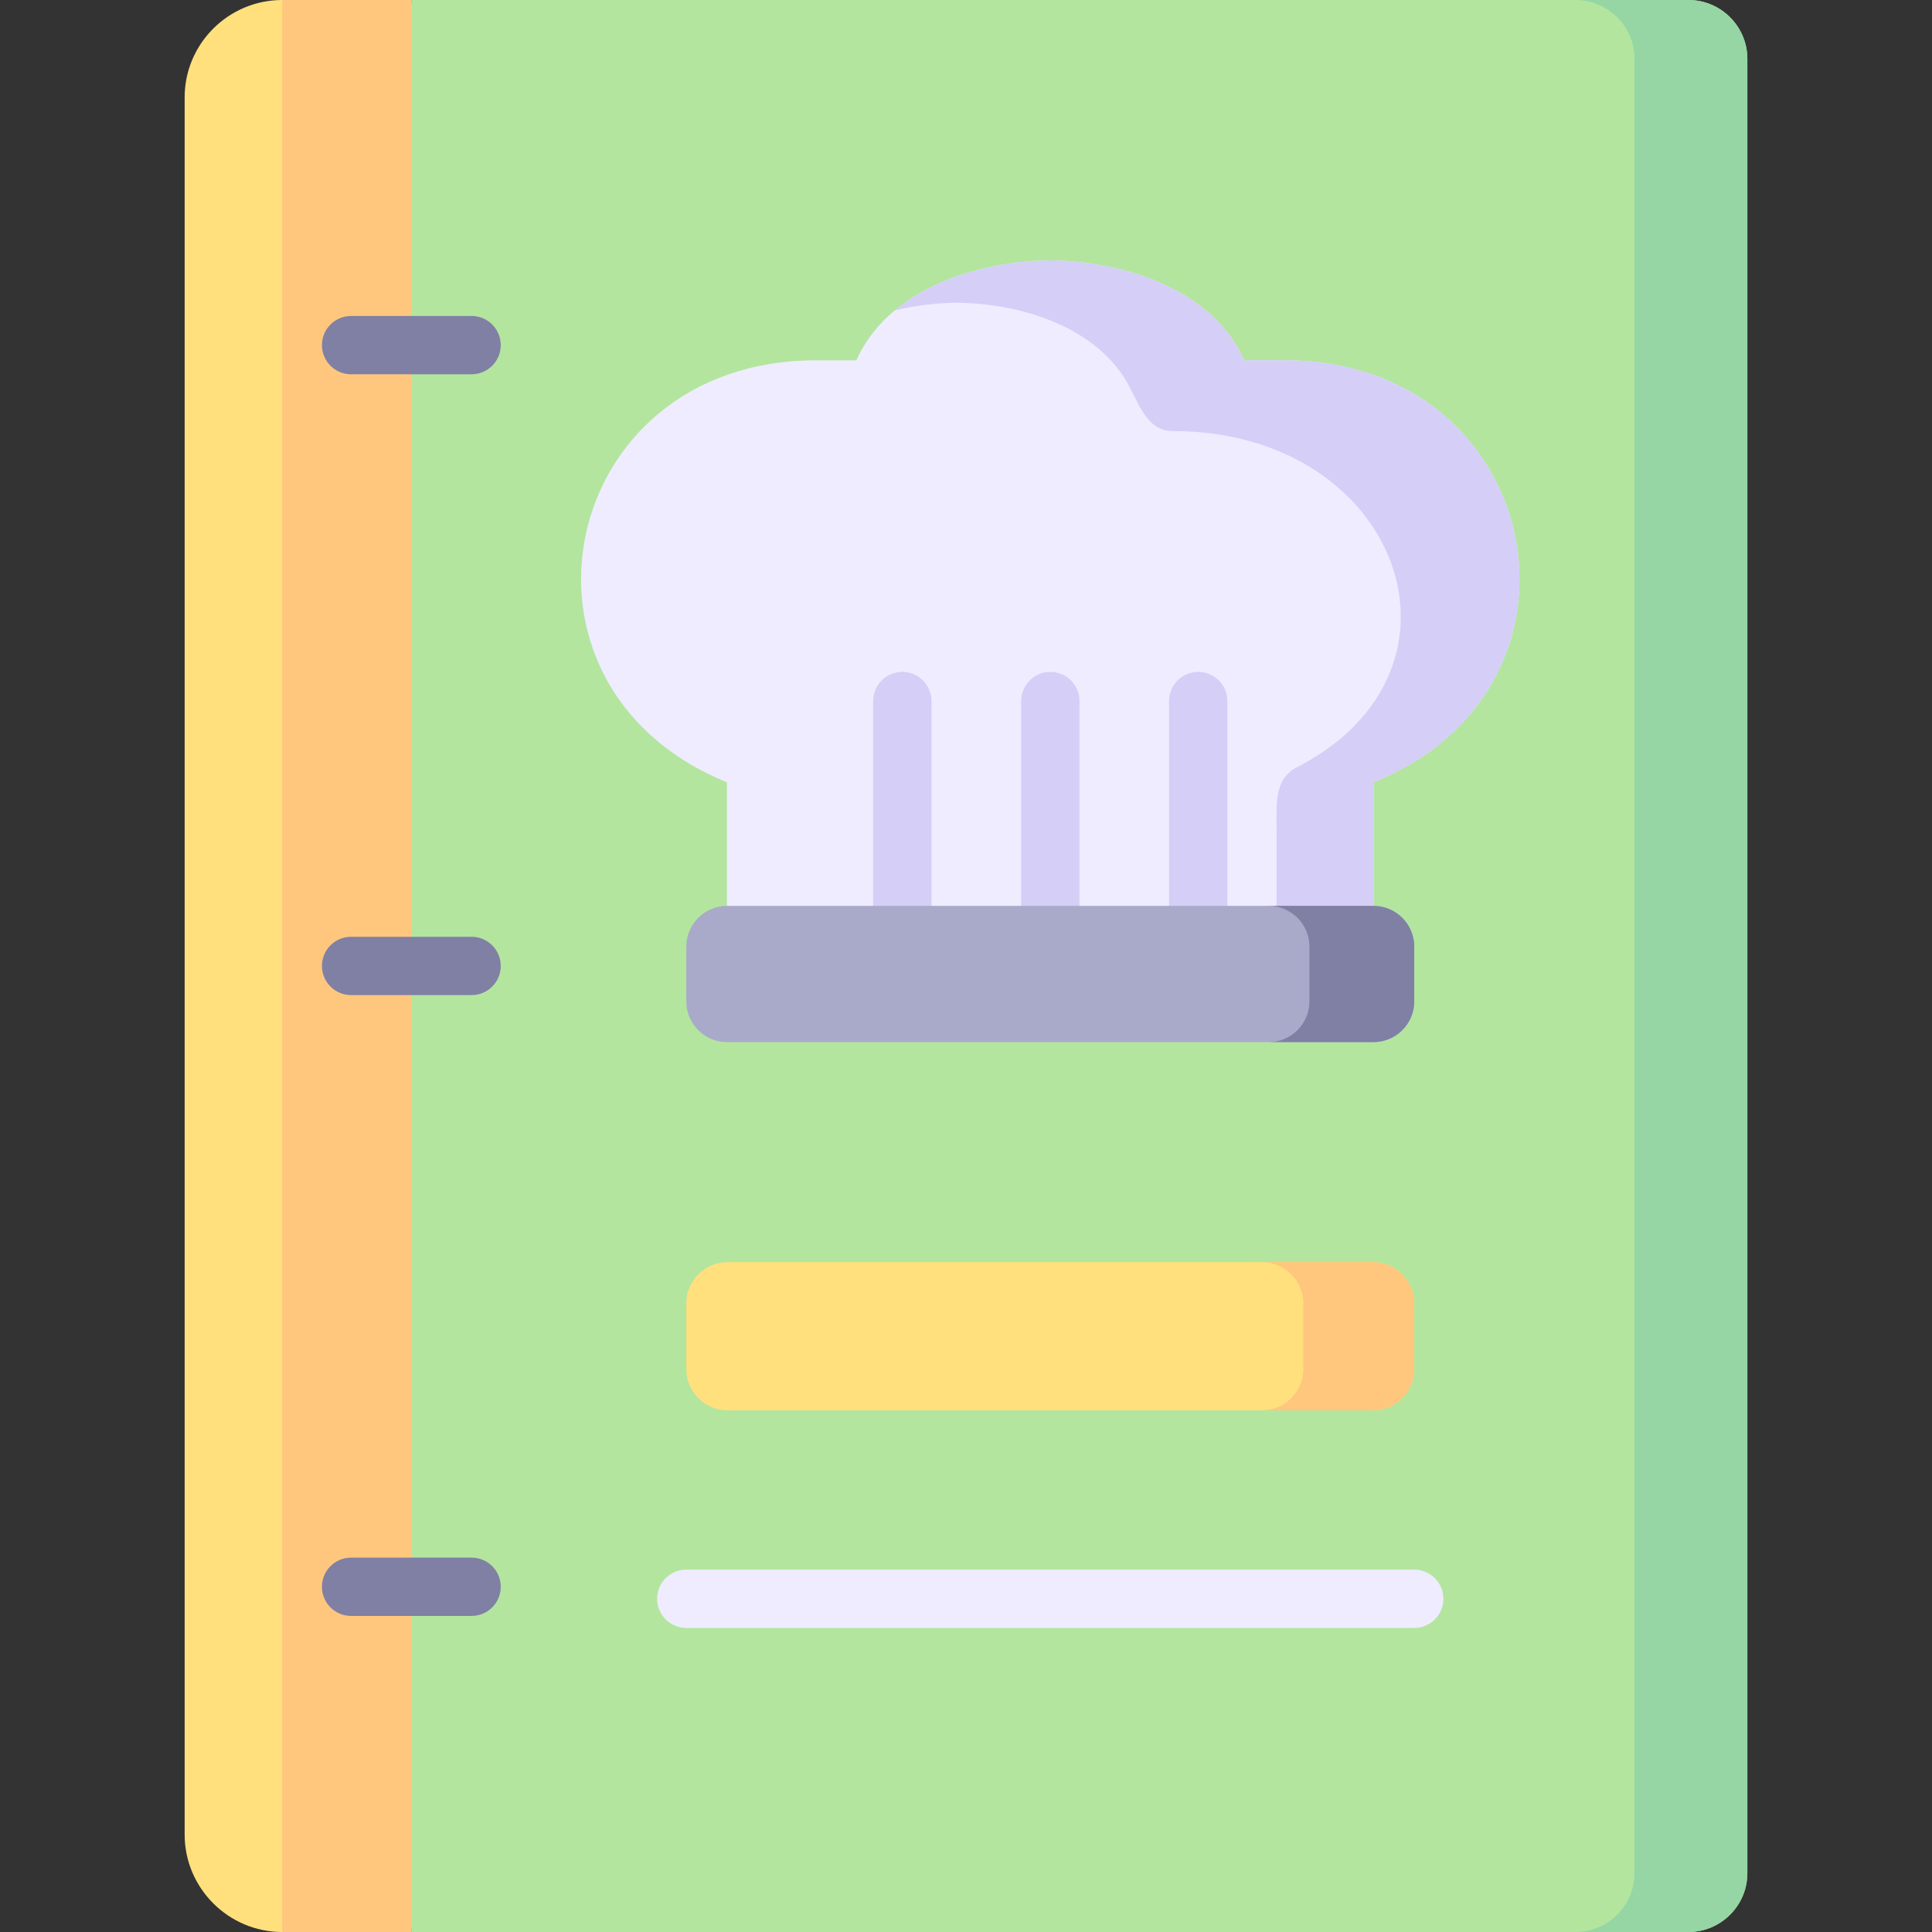 <svg id="Layer_1" enable-background="new 0 0 512 512" height="512" viewBox="0 0 512 512" width="512" xmlns="http://www.w3.org/2000/svg"><rect x="0" y="0" width="512" height="512" fill="#333333" stroke="none"/><g><g><path clip-rule="evenodd" d="m108.994 512h338.471c8.576 0 15.601-7.009 15.601-15.565v-480.87c0-8.557-7.024-15.565-15.6-15.565h-338.472v.701l-22.04 255.285 22.04 255.314z" fill="#b3e59f" fill-rule="evenodd"/></g><g><path clip-rule="evenodd" d="m433.153 15.565v480.871c0 8.556-7.025 15.565-15.63 15.565h29.943c8.576 0 15.601-7.009 15.601-15.565v-480.871c-.001-8.557-7.025-15.565-15.601-15.565h-29.943c8.605 0 15.63 7.008 15.63 15.565z" fill="#95d6a4" fill-rule="evenodd"/></g><g><path clip-rule="evenodd" d="m192.822 373.757h171.021c6.029 0 10.947-4.906 10.947-10.922v-17.463c0-5.986-4.917-10.892-10.947-10.892h-171.021c-6.029 0-10.947 4.906-10.947 10.892v17.463c0 6.016 4.917 10.922 10.947 10.922z" fill="#ffe07d" fill-rule="evenodd"/></g><g><path clip-rule="evenodd" d="m192.646 207.306v32.765l85.701 18.047 85.672-18.047v-32.765c62.783-25.493 44.929-111.815-23.562-111.815h-10.742c-7.756-17.58-29.562-26.165-51.368-26.486-21.835.321-43.641 8.907-51.397 26.486h-10.742c-68.49 0-86.344 86.321-23.562 111.815z" fill="#efecff" fill-rule="evenodd"/></g><g><path clip-rule="evenodd" d="m338.291 219.629v20.441h4.976 20.752v-32.765c62.783-25.493 44.929-111.815-23.562-111.815h-10.742c-7.756-17.58-29.562-26.165-51.368-26.486-15.396.234-30.762 4.556-41.211 13.258 5.269-1.285 10.83-1.957 16.391-2.044 18.264.263 36.499 6.892 44.753 20.441 3.395 5.519 5.239 13.579 12.527 13.579 60.149 0 83.125 63.368 32.84 89.125-5.912 3.008-5.356 9.579-5.356 16.266z" fill="#d5cef7" fill-rule="evenodd"/></g><g><path clip-rule="evenodd" d="m334.427 373.757h29.416c6.029 0 10.947-4.906 10.947-10.922v-17.463c0-5.986-4.917-10.892-10.947-10.892h-29.416c6.029 0 10.947 4.906 10.947 10.892v17.463c0 6.016-4.917 10.922-10.947 10.922z" fill="#ffc77d" fill-rule="evenodd"/></g><g><path clip-rule="evenodd" d="m48.934 486.185c0 14.192 11.62 25.815 25.845 25.815h34.216v-.701-511.299h-34.217c-14.224 0-25.844 11.593-25.844 25.785z" fill="#ffe07d" fill-rule="evenodd"/></g><g><path clip-rule="evenodd" d="m74.778 0v511.299.701h34.216v-.701-90.789-164.525-164.524-90.76-.701z" fill="#ffc77d" fill-rule="evenodd"/></g><g><path d="m374.79 431.42h-192.915c-4.268 0-7.726-3.459-7.726-7.726 0-4.268 3.459-7.726 7.726-7.726h192.915c4.268 0 7.726 3.459 7.726 7.726s-3.459 7.726-7.726 7.726z" fill="#efecff"/></g><g><path d="m124.976 99.187h-31.934c-4.268 0-7.726-3.459-7.726-7.726 0-4.268 3.459-7.726 7.726-7.726h31.934c4.268 0 7.726 3.459 7.726 7.726s-3.459 7.726-7.726 7.726z" fill="#8080a4"/></g><g><path d="m124.976 263.711h-31.934c-4.268 0-7.726-3.459-7.726-7.726 0-4.268 3.459-7.726 7.726-7.726h31.934c4.268 0 7.726 3.459 7.726 7.726 0 4.268-3.459 7.726-7.726 7.726z" fill="#8080a4"/></g><g><path d="m124.976 428.236h-31.934c-4.268 0-7.726-3.459-7.726-7.726s3.459-7.726 7.726-7.726h31.934c4.268 0 7.726 3.459 7.726 7.726s-3.459 7.726-7.726 7.726z" fill="#8080a4"/></g><g><path d="m239.126 247.797c-4.268 0-7.726-3.459-7.726-7.726v-54.287c0-4.268 3.459-7.726 7.726-7.726 4.268 0 7.726 3.459 7.726 7.726v54.287c0 4.267-3.459 7.726-7.726 7.726z" fill="#d5cef7"/></g><g><path d="m278.347 247.797c-4.268 0-7.726-3.459-7.726-7.726v-54.287c0-4.268 3.459-7.726 7.726-7.726s7.726 3.459 7.726 7.726v54.287c0 4.267-3.458 7.726-7.726 7.726z" fill="#d5cef7"/></g><g><path d="m317.539 247.797c-4.268 0-7.726-3.459-7.726-7.726v-54.287c0-4.268 3.459-7.726 7.726-7.726s7.726 3.459 7.726 7.726v54.287c.001 4.267-3.458 7.726-7.726 7.726z" fill="#d5cef7"/></g><g><path clip-rule="evenodd" d="m278.347 276.164h85.73c5.883-.029 10.713-4.848 10.713-10.746v-14.601c0-5.899-4.859-10.746-10.771-10.746h-46.48-39.192-39.221-46.48c-5.912 0-10.771 4.848-10.771 10.746v14.601c0 5.87 4.829 10.746 10.713 10.746z" fill="#a9aac9" fill-rule="evenodd"/></g><g><path clip-rule="evenodd" d="m364.019 276.164h.029zm-15.572 0h15.571.029.029.029c2.517-.029 4.829-.905 6.673-2.395 0 0 0 0 .029-.029 2.4-1.957 3.981-4.964 3.981-8.323v-14.601c0-5.899-4.859-10.746-10.771-10.746h-27.718c5.912.058 10.713 4.877 10.713 10.746v14.601c0 5.87-4.829 10.688-10.625 10.746h12.06z" fill="#8080a4" fill-rule="evenodd"/></g></g></svg>